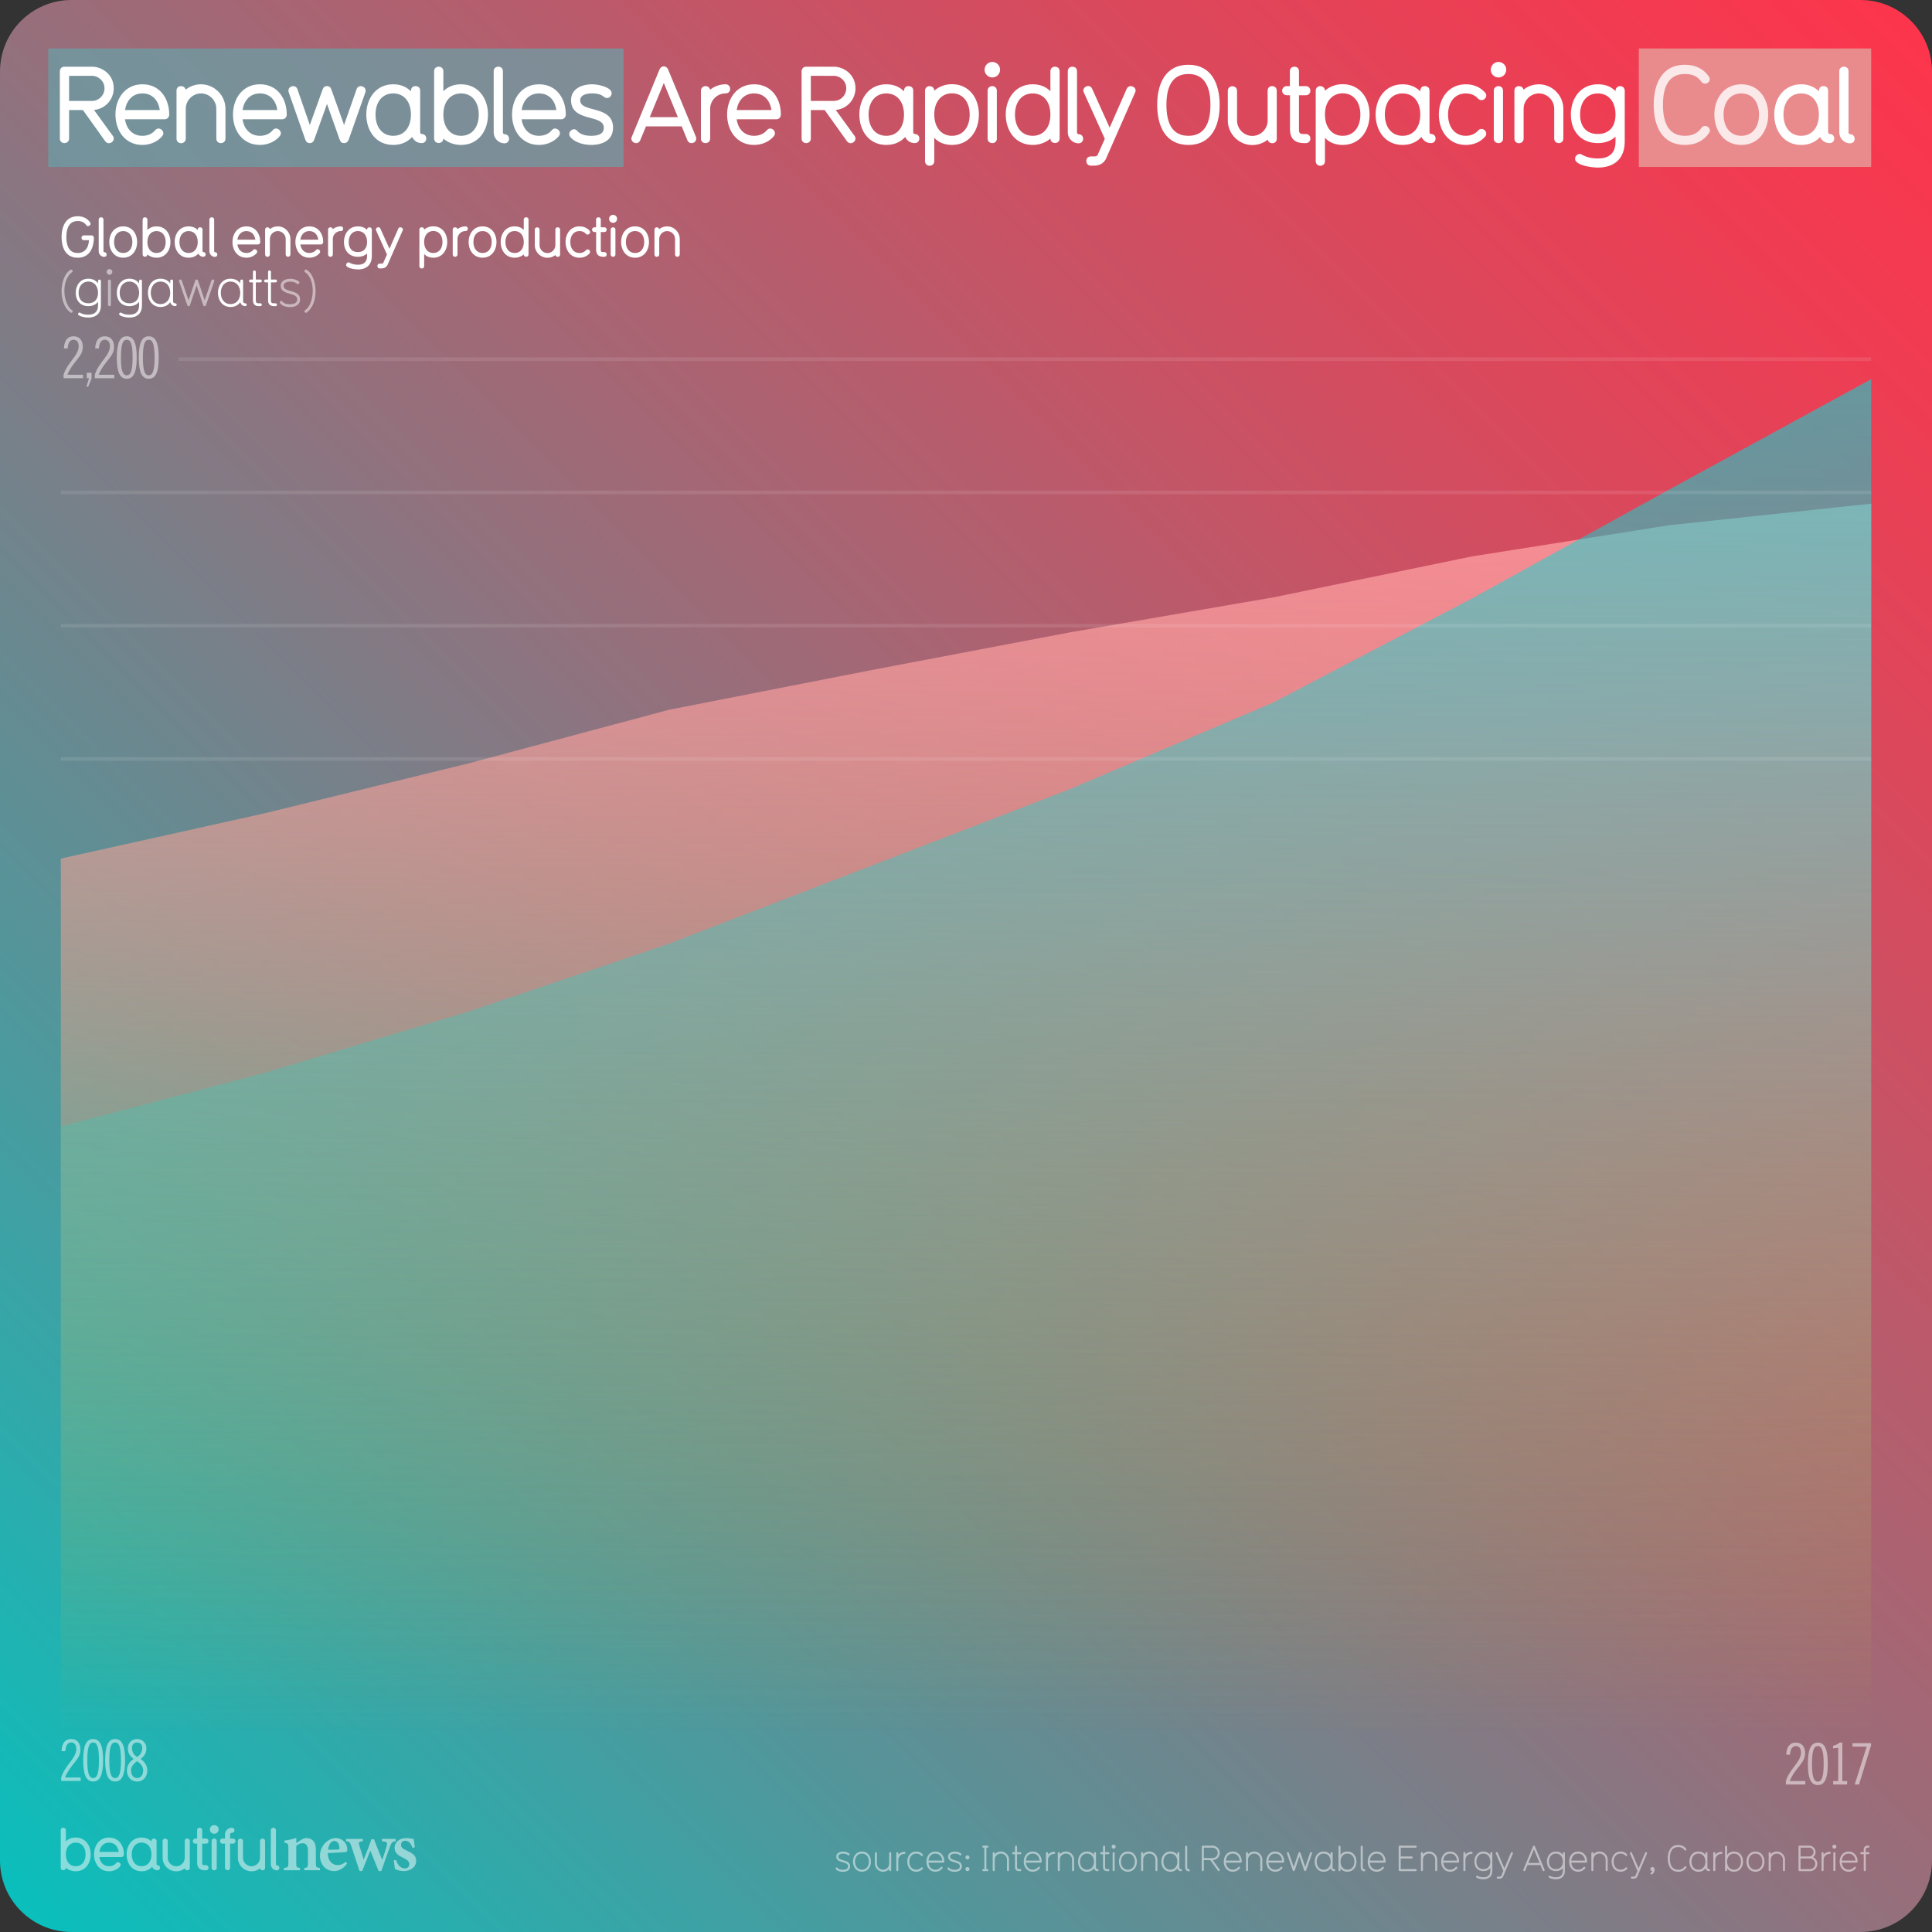 <svg xmlns="http://www.w3.org/2000/svg" xmlns:xlink="http://www.w3.org/1999/xlink" viewBox="0 0 1080 1080"><rect x="0" y="0" width="1080" height="1080" fill="#333333" stroke="none"/><style><![CDATA[.K{opacity:.5}.L{fill:#fff}.M{opacity:.8}]]></style><linearGradient id="A" gradientUnits="userSpaceOnUse" x1="1068.284" y1="11.716" x2="11.716" y2="1068.284"><stop offset="0" stop-color="#fc354c"/><stop offset=".092" stop-color="#f03c52"/><stop offset=".258" stop-color="#d04e61"/><stop offset=".48" stop-color="#9b6c79"/><stop offset=".747" stop-color="#54959a"/><stop offset="1" stop-color="#0abfbc"/></linearGradient><path d="M1040 1080H40c-22.09 0-40-17.91-40-40V40C0 17.91 17.91 0 40 0h1000c22.09 0 40 17.91 40 40v1000c0 22.09-17.91 40-40 40z" fill="url(#A)"/><linearGradient id="B" gradientUnits="userSpaceOnUse" x1="540" y1="968.388" x2="540" y2="281.563"><stop offset="0" stop-color="#b9b73a" stop-opacity="0"/><stop offset=".126" stop-color="#c7b24f" stop-opacity=".126"/><stop offset=".383" stop-color="#dfaa74" stop-opacity=".383"/><stop offset=".622" stop-color="#f1a48e" stop-opacity=".622"/><stop offset=".835" stop-color="#fba09e" stop-opacity=".835"/><stop offset="1" stop-color="#ff9fa4"/></linearGradient><path d="M34 479.953l113.8-25.29 114.236-27.953 111.994-29.95 111.994-21.963 111.994-21.298 113.83-19.575 111.076-22.9L933.09 293.6 1046 281.563v686.825H34z" fill="url(#B)" class="M"/><linearGradient id="C" gradientUnits="userSpaceOnUse" x1="540" y1="968.388" x2="540" y2="211.957"><stop offset="0" stop-color="#b9b73a" stop-opacity="0"/><stop offset=".081" stop-color="#8fc05e" stop-opacity=".08"/><stop offset=".169" stop-color="#69c77f" stop-opacity=".17"/><stop offset=".264" stop-color="#49ce9b" stop-opacity=".264"/><stop offset=".366" stop-color="#2ed4b1" stop-opacity=".366"/><stop offset=".478" stop-color="#1ad8c3" stop-opacity=".478"/><stop offset=".603" stop-color="#0bdbd0" stop-opacity=".603"/><stop offset=".754" stop-color="#03dcd7" stop-opacity=".754"/><stop offset="1" stop-color="#00ddd9"/></linearGradient><path d="M34 629.774l113.8-29.97 114.236-34.377 111.994-37.903 223.987-86.384 113.83-48.48L822.93 334.48l110.158-60.82L1046 211.957v756.43H34z" fill="url(#C)" fill-opacity=".7" class="M"/><path d="M34.212 995.546v-1.92c2.048-6.848 8.447-10.687 8.447-15.935 0-2.432-1.216-3.648-2.784-3.648-1.824 0-3.168 1.408-3.36 4.864h-2.112c.256-5.248 2.624-6.783 5.407-6.783 3.04 0 5.152 2.048 5.152 5.887 0 5.76-5.184 7.552-8.64 15.615h8.767v1.92H34.21zm17.855.32c-3.776 0-5.568-3.52-5.568-11.87s1.792-11.87 5.568-11.87 5.567 3.52 5.567 11.87-1.8 11.87-5.567 11.87zm0-21.823c-2.112 0-3.264 2.368-3.264 9.952s1.152 9.95 3.264 9.95 3.264-2.368 3.264-9.95-1.152-9.952-3.264-9.952zm12.288 21.823c-3.776 0-5.567-3.52-5.567-11.87s1.792-11.87 5.567-11.87 5.567 3.52 5.567 11.87-1.8 11.87-5.567 11.87zm0-21.823c-2.112 0-3.264 2.368-3.264 9.952s1.152 9.95 3.264 9.95 3.264-2.368 3.264-9.95-1.152-9.952-3.264-9.952zm12.288 21.823c-3.584 0-5.696-2.816-5.696-6.144 0-2.848 1.504-4.896 3.712-6.464-2.048-1.632-3.2-3.23-3.2-5.95 0-3.04 2.304-5.184 5.184-5.184s5.184 2.144 5.184 5.184c0 2.72-1.152 4.32-3.2 5.95 2.208 1.568 3.712 3.616 3.712 6.464 0 3.327-2.112 6.144-5.696 6.144zm0-11.392c-1.856 1.376-3.392 2.848-3.392 5.344 0 1.888 1.024 4.128 3.392 4.128s3.392-2.24 3.392-4.128c0-2.496-1.536-3.968-3.392-5.344zm0-10.432c-1.984 0-2.88 1.536-2.88 3.008 0 2.336 1.152 4.064 2.88 5.12 1.728-1.056 2.88-2.784 2.88-5.12 0-1.472-.896-3.008-2.88-3.008z" class="K L"/><path d="M998.32 997.546v-1.92c2.048-6.848 8.448-10.687 8.448-15.935 0-2.432-1.216-3.648-2.784-3.648-1.824 0-3.168 1.408-3.36 4.864h-2.112c.256-5.248 2.624-6.783 5.407-6.783 3.04 0 5.152 2.048 5.152 5.887 0 5.76-5.184 7.552-8.64 15.615h8.767v1.92h-10.88zm17.857.32c-3.776 0-5.567-3.52-5.567-11.87s1.8-11.87 5.567-11.87 5.567 3.52 5.567 11.87-1.792 11.87-5.567 11.87zm0-21.823c-2.112 0-3.264 2.368-3.264 9.952s1.152 9.95 3.264 9.95 3.264-2.368 3.264-9.95-1.152-9.952-3.264-9.952zm8.575 21.503v-1.92h2.816v-18.56l-2.88.256v-1.408c1.312-.32 2.592-.896 3.648-1.8h1.536v21.502h2.688v1.92h-7.808zm10.816-23.103h10.367v1.216l-6.72 21.887h-2.432l6.72-21.183h-7.936v-1.92z" class="K L"/><g class="K L"><path d="M35.537 211.413v-1.92c2.048-6.848 8.447-10.687 8.447-15.935 0-2.432-1.216-3.648-2.784-3.648-1.824 0-3.168 1.408-3.36 4.864h-2.112c.256-5.248 2.624-6.784 5.407-6.784 3.04 0 5.152 2.048 5.152 5.888 0 5.76-5.184 7.55-8.64 15.615h8.767v1.92h-10.88zm15.647-3.008v3.2l-1.92 4.608h-.96l1.472-4.8h-1.28v-3.008h2.688zm1.823 3.008v-1.92c2.048-6.848 8.448-10.687 8.448-15.935 0-2.432-1.216-3.648-2.784-3.648-1.824 0-3.168 1.408-3.36 4.864H53.2c.256-5.248 2.624-6.784 5.407-6.784 3.04 0 5.152 2.048 5.152 5.888 0 5.76-5.184 7.55-8.64 15.615h8.767v1.92h-10.88z"/><use xlink:href="#E"/><use xlink:href="#E" x="12.287"/></g><path d="M99.77 200.77H1046M34 275.267h1012M34 349.765h1012M34 424.262h1012" opacity=".1" fill="none" stroke="#fff" stroke-width="2" stroke-miterlimit="10"/><g class="L"><path d="M43.457 144.06c-6.82 0-9.023-5.736-9.023-11.565 0-5.984 2.357-11.597 9.023-11.597 2.82 0 5.178.992 6.883 3.38.187.248.28.527.28.775 0 .744-.775 1.333-1.488 1.333-.56 0-.62-.248-1.116-.806-.992-1.2-2.325-2.016-4.558-2.016-4.775 0-6.356 4.062-6.356 8.93 0 4.248 1.147 8.93 6.356 8.93 3.782 0 6.046-2.697 6.263-7.162h-2.8a1.29 1.29 0 0 1-1.364-1.333c0-.683.465-1.334 1.302-1.334h4.248c.807 0 1.364.56 1.364 1.364-.124 5.798-2.45 11.1-9.022 11.1z"/><use xlink:href="#F"/><use xlink:href="#G"/><path d="M87.506 144.06c-3.317 0-5.084-1.83-5.115-1.86 0 .868-.65 1.302-1.364 1.302-.65 0-1.303-.434-1.303-1.302v-19.4c0-.9.65-1.333 1.303-1.333.713 0 1.364.434 1.364 1.303v5.798c1.24-1.27 2.945-2.016 5.115-2.016 4.992 0 7.783 4.093 7.783 8.743 0 4.683-2.8 8.775-7.783 8.775zm0-14.883c-3.1 0-5.115 2.418-5.115 6.107 0 3.72 2.016 6.14 5.115 6.14s5.116-2.42 5.116-6.14c0-3.7-2.015-6.107-5.116-6.107zm26.134 14.357c-1.705 0-2.48-1.2-2.76-1.768-1.24 1.364-3.038 2.295-5.457 2.295-5.054 0-7.782-4.155-7.782-8.775s2.8-8.743 7.782-8.743c2.17 0 3.907.775 5.116 2.046v-.123c0-.342.124-1.396 1.302-1.396.65 0 1.365.34 1.365 1.302v11.97c0 .402.278.558.434.558.868 0 1.333.62 1.333 1.333 0 .65-.465 1.303-1.333 1.303zm-8.217-14.355c-3.1 0-5.115 2.418-5.115 6.107 0 3.72 2.015 6.14 5.115 6.14 3.132 0 5.116-2.42 5.116-6.14 0-3.7-1.984-6.107-5.116-6.107z"/><use xlink:href="#F" x="61.876"/><use xlink:href="#H"/><use xlink:href="#I"/><use xlink:href="#H" x="35.185"/><use xlink:href="#J"/><path d="M200.065 150.603c-1.9 0-6.573-.683-6.573-2.542 0-.714.65-1.396 1.333-1.396.714 0 .094.093 1.736.713.744.28 1.86.6 3.504.6 3.44 0 5.116-1.643 5.116-4.898v-1.396c-1.2 1.147-2.945 1.86-5.116 1.86-4.898 0-7.782-3.473-7.782-8.248 0-4.65 2.8-8.743 7.782-8.743 2.17 0 3.845.65 5.116 1.984v-.124c0-.868.713-1.333 1.333-1.333.65 0 1.334.465 1.334 1.333v14.666c0 4.93-2.946 7.534-7.783 7.534zm0-21.425c-3.1 0-5.115 2.418-5.115 6.107 0 3.535 1.86 5.612 5.115 5.612s5.116-2.077 5.116-5.612c0-3.7-1.984-6.107-5.116-6.107zm24.987-.248l-8.372 19.037c-.62 1.427-1.984 2.078-3.4 2.078h-.992c-.9 0-1.303-.65-1.303-1.365 0-.65.403-1.302 1.303-1.302h.96c.403 0 .838-.062 1.023-.496l2.047-4.6-6.047-13.363a1.12 1.12 0 0 1-.154-.59c0-.774.744-1.302 1.426-1.302.465 0 .868.248 1.116.806l5.054 11.225 4.93-11.225c.248-.558.714-.774 1.147-.774.714 0 1.427.526 1.427 1.27a1.05 1.05 0 0 1-.155.59zm17.173 15.13c-2.17 0-3.875-.744-5.115-2.047v6.73c0 .868-.65 1.333-1.364 1.333-.65 0-1.303-.465-1.303-1.333v-20.34c0-.868.65-1.333 1.303-1.333.713 0 1.364.465 1.364 1.333 0 0 1.83-1.892 5.115-1.892 4.992 0 7.783 4.093 7.783 8.744 0 4.713-2.8 8.806-7.783 8.806zm0-14.914c-3.07 0-5.115 2.45-5.115 6.108 0 3.72 2.016 6.17 5.115 6.17s5.116-2.42 5.116-6.14c0-3.7-2.015-6.14-5.116-6.14z"/><use xlink:href="#J" x="69.687"/><use xlink:href="#G" x="200.877"/><path d="M294.12 143.502c-.682 0-1.333-.434-1.333-1.302 0 0-1.83 1.86-5.116 1.86-4.992 0-7.782-4.093-7.782-8.775 0-4.65 2.8-8.743 7.782-8.743 2.17 0 3.907.744 5.116 2.016V122.8c0-.9.65-1.333 1.333-1.333s1.334.434 1.334 1.303v19.44c0 .868-.65 1.302-1.334 1.302zm-6.45-14.324c-3.1 0-5.115 2.418-5.115 6.107 0 3.72 2.015 6.14 5.115 6.14 3.132 0 5.116-2.42 5.116-6.14 0-3.7-1.984-6.107-5.116-6.107zm24.12 14.387c-.6 0-1.178-.342-1.303-1.023-1.24.96-2.76 1.55-4.465 1.55-3.844 0-7.068-3.194-7.068-7.07v-8.588c0-.868.65-1.334 1.302-1.334.713 0 1.364.466 1.364 1.303v8.62c0 2.42 2.016 4.435 4.402 4.435 2.42 0 4.435-2.016 4.435-4.435v-8.588c0-.96.62-1.364 1.302-1.364.713 0 1.334.465 1.334 1.333v13.86c0 .868-.62 1.303-1.303 1.303zm17.7-1.86c-1.363 1.52-3.255 2.356-5.55 2.356-5 0-7.782-4.093-7.782-8.775 0-4.65 2.8-8.743 7.782-8.743 2.295 0 4.187.837 5.55 2.356.248.28.373.6.373.9 0 .682-.683 1.333-1.396 1.333-.28 0-.62-.124-.962-.434-.867-.962-2.015-1.52-3.565-1.52-3.1 0-5.116 2.418-5.116 6.107 0 3.72 2.016 6.14 5.116 6.14 1.55 0 2.73-.6 3.565-1.52a1.24 1.24 0 0 1 .962-.465c.713 0 1.396.62 1.396 1.364 0 .28-.125.62-.373.9zm8.338 1.83h-.527c-2.945 0-4.062-1.55-4.062-4.093v-9.735h-.93c-.744 0-1.334-.6-1.334-1.303 0-.744.6-1.333 1.303-1.333h.93v-4.3c0-.87.65-1.303 1.334-1.303s1.302.434 1.302 1.303v4.3h1.984c.868 0 1.302.713 1.302 1.302 0 .744-.496 1.334-1.302 1.334h-1.984v10.015c0 .868.3 1.178 1.18 1.178h.774c.807 0 1.333.6 1.333 1.303 0 .744-.496 1.333-1.302 1.333zm4.897-18.976c-1.24 0-2.232-.992-2.232-2.232s.992-2.232 2.232-2.232 2.232.992 2.232 2.232-.992 2.232-2.232 2.232zm0 18.976c-.683 0-1.364-.465-1.364-1.303v-13.828c0-.868.682-1.333 1.364-1.333.65 0 1.302.465 1.302 1.333v13.828c0 .87-.65 1.303-1.302 1.303zm12.275.526c-4.992 0-7.782-4.093-7.782-8.775 0-4.65 2.8-8.743 7.782-8.743s7.783 4.093 7.783 8.743c0 4.683-2.8 8.775-7.783 8.775zm0-14.883c-3.1 0-5.115 2.418-5.115 6.107 0 3.72 2.015 6.14 5.115 6.14 3.132 0 5.116-2.42 5.116-6.14 0-3.7-1.984-6.107-5.116-6.107z"/><use xlink:href="#I" x="217.647"/><path d="M39.853 174.857c-.14 0-.28-.056-.448-.14-3.696-2.716-5.012-7.7-5.012-12.068 0-3.64 1.344-9.716 5.04-11.815.14-.056.28-.14.42-.14.447 0 .756.447.756.867 0 .616-.112.336-.98 1.12-2.716 2.437-3.64 6.44-3.64 9.968 0 3.248 1.12 8.708 4.256 10.725.28.195.42.42.42.672 0 .42-.364.812-.812.812z" class="K"/><use xlink:href="#K" class="K"/><path d="M61.188 153.578c-.896 0-1.597-.7-1.597-1.597s.7-1.596 1.597-1.596 1.596.7 1.596 1.596-.7 1.597-1.596 1.597zm0 17.556c-.393 0-.812-.252-.812-.784v-13.3c0-.504.393-.784.813-.784.363 0 .783.252.783.784v13.3c0 .504-.363.784-.783.784z" class="K"/><use xlink:href="#K" x="22.958" class="K"/><use xlink:href="#L" class="K"/><path d="M119.736 157.3l-4.563 13.16c-.196.532-.448.672-.812.672-.476 0-.616-.168-.784-.672l-3.668-10.92-3.668 10.92c-.195.532-.447.672-.812.672s-.645-.224-.784-.672l-4.536-13.16c-.027-.084-.056-.224-.056-.308 0-.448.448-.73.812-.73.28 0 .616.14.73.532l3.836 11.088 3.668-10.948c.168-.53.336-.672.812-.672.336 0 .616.112.784.672l3.725 10.948 3.78-11.088c.14-.392.42-.532.73-.532.42 0 .868.28.868.756a.82.82 0 0 1-.057.28z" class="K"/><use xlink:href="#L" x="39.143" class="K"/><use xlink:href="#M" class="K"/><use xlink:href="#M" x="8.456" class="K"/><path d="M162.043 171.666c-1.68 0-4.508-.588-5.487-2.212-.112-.168-.112-.3-.112-.42 0-.448.392-.84.812-.84.168 0 .448.14.616.393 1.008 1.23 2.8 1.483 4.172 1.483 2.717 0 4.088-.896 4.088-2.716 0-4.228-9.184-1.987-9.184-7.588 0-2.828 2.828-3.92 5.376-3.92 1.456 0 3.696.504 4.816 1.624.168.168.252.364.252.532 0 .42-.42.84-.868.84a.74.74 0 0 1-.532-.224c-.868-.84-2.436-1.177-3.668-1.177-2.464 0-3.78.952-3.78 2.324 0 3.92 9.185 1.85 9.185 7.588 0 3.192-2.8 4.312-5.685 4.312zm9.41 3.05a.93.93 0 0 1-.448.14c-.42 0-.784-.392-.784-.812 0-.252.112-.532.364-.672 3.164-2.072 4.23-7.448 4.23-10.725 0-3.695-.98-8.203-4.2-10.416-.252-.195-.42-.42-.42-.672 0-.42.363-.867.812-.867.112 0 .28.084.393.14 3.695 2.072 5.012 8.176 5.012 11.815 0 4.368-1.288 9.324-4.956 12.068z" class="K"/><g class="K"><use xlink:href="#N"/><use xlink:href="#O"/><path d="M497.627 1045.98c-.28 0-.58-.2-.58-.56v-.64c-.84.98-2.06 1.54-3.42 1.54-2.48 0-4.56-2.08-4.56-4.56v-5.842c0-.36.3-.56.58-.56.26 0 .56.2.56.56v5.842c0 1.9 1.52 3.42 3.42 3.42s3.42-1.52 3.42-3.42v-5.842c0-.36.3-.56.58-.56.26 0 .56.2.56.56v9.502c0 .36-.3.56-.56.56z"/><use xlink:href="#P"/><use xlink:href="#Q"/><use xlink:href="#R"/><use xlink:href="#N" x="62.5"/><path d="M540.826 1039.416c-.64 0-1.16-.5-1.16-1.14s.52-1.14 1.16-1.14c.62 0 1.12.5 1.12 1.14s-.5 1.14-1.12 1.14zm0 6.563c-.64 0-1.16-.5-1.16-1.14s.52-1.14 1.16-1.14c.62 0 1.12.5 1.12 1.14s-.5 1.14-1.12 1.14zm11.14.001h-2.28c-.36 0-.58-.3-.58-.56a.58.58 0 0 1 .58-.58h.56v-11.982h-.56c-.36 0-.58-.28-.58-.56s.22-.56.58-.56h2.28c.36 0 .56.28.56.56s-.2.56-.56.56h-.58v11.982h.58c.36 0 .56.3.56.58 0 .26-.2.56-.56.56z"/><use xlink:href="#S"/><use xlink:href="#T"/><use xlink:href="#R" x="54.42"/><use xlink:href="#P" x="83.68"/><use xlink:href="#S" x="36.38"/><use xlink:href="#U"/><use xlink:href="#T" x="49.219"/><use xlink:href="#V"/><use xlink:href="#O" x="148.659"/><use xlink:href="#S" x="82.979"/><use xlink:href="#U" x="46.599"/><use xlink:href="#W"/><path d="M681.247 1045.998c-.16 0-.32-.08-.42-.24l-4.302-5.94h-3.58v5.602c0 .36-.3.56-.56.56-.28 0-.58-.2-.58-.56v-13.123c0-.3.28-.56.58-.56h5.4c2.26 0 4.06 1.8 4.06 4.02 0 2.2-1.72 3.94-3.9 4.06l3.78 5.242c.1.12.14.24.14.36 0 .3-.3.58-.62.58zm-3.44-13.143h-4.86v5.82h4.84a2.91 2.91 0 0 0 2.921-2.92c0-1.82-1.54-2.9-2.9-2.9z"/><use xlink:href="#R" x="166.238"/><use xlink:href="#S" x="141.598"/><use xlink:href="#R" x="189.979"/><path d="M733.427 1036.096l-3.26 9.402c-.14.38-.32.48-.58.48-.34 0-.44-.12-.56-.48l-2.62-7.803-2.62 7.803c-.14.38-.32.48-.58.48s-.46-.16-.56-.48l-3.24-9.402c-.02-.06-.04-.16-.04-.22 0-.318.32-.52.58-.52.2 0 .44.1.52.38l2.74 7.922 2.62-7.822c.12-.38.24-.48.58-.48.24 0 .44.08.56.48l2.66 7.822 2.7-7.922c.1-.28.3-.38.52-.38.3 0 .62.2.62.54 0 .08-.02.14-.04.2z"/><use xlink:href="#U" x="132.298"/><use xlink:href="#X"/><use xlink:href="#W" x="98.118"/><use xlink:href="#R" x="246.697"/><path d="M791.344 1045.98h-8.882a.61.61 0 0 1-.58-.561v-13.123c0-.3.28-.56.58-.56h8.882a.55.55 0 0 1 .58.561.55.55 0 0 1-.58.561h-8.32v4.92h6.1a.55.55 0 0 1 .58.561c0 .28-.2.58-.56.58h-6.12v5.922h8.32c.38 0 .58.3.58.58a.55.55 0 0 1-.58.561z"/><use xlink:href="#S" x="239.377"/><use xlink:href="#R" x="287.757"/><use xlink:href="#P" x="317.018"/><use xlink:href="#Y"/><use xlink:href="#Z"/><path d="M862.884 1045.98c-.2 0-.42-.12-.52-.34l-1.28-3.082h-7.2l-1.28 3.082a.56.56 0 0 1-.501.34c-.3 0-.58-.22-.58-.54 0-.1 0-.16.04-.26l5.4-13.104c.1-.238.34-.38.58-.38.2 0 .38.12.48.38l5.4 13.104a.59.59 0 0 1 .04.26c0 .32-.28.54-.58.54zm-5.4-12.184l-3.14 7.623h6.3l-3.16-7.623z"/><use xlink:href="#Y" x="40.559"/><use xlink:href="#R" x="359.296"/><use xlink:href="#S" x="334.655"/><use xlink:href="#Q" x="393.735"/><use xlink:href="#Z" x="75"/><path d="M923.48 1047.758c-.08.06-.2.08-.3.08-.32 0-.54-.28-.54-.58 0-.56.86-.64 1-1.28-.6-.04-1.08-.54-1.08-1.14a1.16 1.16 0 0 1 1.16-1.16c.98 0 1.2 1 1.2 1.62 0 .98-.52 1.92-1.44 2.46zm19.123-3.62c-.98 1.36-2.38 2.182-4.46 2.182-4.3 0-5.82-3.56-5.82-7.46 0-3.922 1.52-7.482 5.82-7.482 2.02 0 3.5.8 4.44 2.18.1.102.12.2.12.32 0 .32-.3.56-.62.56a.53.53 0 0 1-.44-.22c-.72-1.04-1.8-1.7-3.5-1.7-3.32 0-4.682 2.6-4.682 6.342 0 3.72 1.36 6.32 4.682 6.32 1.7 0 2.8-.64 3.54-1.7.1-.2.28-.26.44-.26.3 0 .6.26.6.58a.63.63 0 0 1-.12.34z"/><use xlink:href="#U" x="341.795"/><use xlink:href="#P" x="456.696"/><use xlink:href="#X" x="216.097"/><use xlink:href="#O" x="499.455"/><use xlink:href="#S" x="433.773"/><path d="M1011.762 1045.98h-5.802a.61.61 0 0 1-.58-.561v-13.123c0-.34.18-.56.52-.56h5.42c1.98 0 3.6 1.64 3.6 3.56 0 1.182-.52 2.2-1.42 2.86a4.06 4.06 0 0 1 2.38 3.721c0 2.28-1.84 4.102-4.12 4.102zm-.44-13.123h-4.8v4.92h4.8c1.62 0 2.46-1.44 2.46-2.44 0-1.38-1.12-2.48-2.46-2.48zm.44 6.06h-5.24v5.922h5.24c1.64 0 2.98-1.32 2.98-2.96s-1.34-2.96-2.98-2.96z"/><use xlink:href="#P" x="517.236"/><use xlink:href="#V" x="402.895"/><use xlink:href="#R" x="510.515"/><path d="M1044.46 1032.855h-.62c-.48 0-.88.4-.88.86v1.64h1.5c.38 0 .56.3.56.56 0 .28-.2.58-.56.58h-1.5v8.922c0 .36-.28.56-.56.56s-.56-.18-.56-.56v-8.922h-1.38c-.36 0-.56-.3-.56-.58 0-.26.2-.56.56-.56h1.38v-1.64c0-1.1.9-1.98 1.98-1.98h.64c.36 0 .58.28.58.58 0 .28-.2.54-.58.54z"/><path d="M42.328 1046.045c-3.568 0-5.47-1.97-5.503-2.002 0 .935-.7 1.4-1.468 1.4-.7 0-1.4-.467-1.4-1.4v-20.88a1.35 1.35 0 0 1 1.401-1.434c.767 0 1.468.467 1.468 1.4v6.238c1.334-1.368 3.168-2.17 5.503-2.17 5.37 0 8.373 4.403 8.373 9.406 0 5.037-3.002 9.44-8.373 9.44zm0-16c-3.335 0-5.503 2.602-5.503 6.57 0 4.003 2.168 6.604 5.503 6.604s5.504-2.602 5.504-6.604c0-3.97-2.168-6.57-5.504-6.57zm25.555 8.037h-12.34c.467 3.136 2.468 5.137 5.403 5.137 1.5 0 3.002-.533 3.97-1.734.3-.333.634-.533 1.034-.533.734 0 1.5.667 1.5 1.468 0 .4-.1.7-.8 1.4-1.5 1.468-3.57 2.235-5.704 2.235-5.37 0-8.372-4.437-8.372-9.44 0-4.97 3.002-9.406 8.372-9.406 5.437 0 8.34 4.437 8.34 9.406 0 .734-.534 1.468-1.4 1.468zm-6.937-8.038c-3.136 0-4.97 2.3-5.403 5.17H66.35c-.467-3.202-2.468-5.17-5.403-5.17zM88 1045.478c-1.834 0-2.668-1.3-2.97-1.9-1.334 1.468-3.27 2.47-5.87 2.47-5.437 0-8.372-4.47-8.372-9.44s3.002-9.406 8.372-9.406c2.335 0 4.203.834 5.504 2.202v-.134c0-.367.133-1.5 1.4-1.5.7 0 1.468.367 1.468 1.4v12.875c0 .434.3.6.467.6.935 0 1.435.667 1.435 1.434a1.37 1.37 0 0 1-1.435 1.401zm-8.84-15.443c-3.336 0-5.504 2.602-5.504 6.57 0 4.003 2.168 6.604 5.504 6.604 3.37 0 5.504-2.602 5.504-6.604 0-3.97-2.135-6.57-5.504-6.57z"/><use xlink:href="#a"/><path d="M115.158 1045.478h-.567c-3.17 0-4.37-1.668-4.37-4.403V1030.6h-1c-.8 0-1.435-.634-1.435-1.4 0-.8.634-1.435 1.4-1.435h1v-4.637c0-.934.7-1.4 1.435-1.4s1.4.467 1.4 1.4v4.637h2.135c.934 0 1.4.768 1.4 1.4 0 .8-.533 1.434-1.4 1.434h-2.135v10.774c0 .934.333 1.268 1.268 1.268h.833c.868 0 1.435.634 1.435 1.4 0 .8-.533 1.435-1.4 1.435zm4.604-20.415a2.402 2.402 0 1 1 0-4.803 2.402 2.402 0 1 1 0 4.803zm0 20.414c-.733 0-1.467-.5-1.467-1.4V1029.2c0-.935.733-1.435 1.467-1.435a1.37 1.37 0 0 1 1.401 1.435v14.876c0 .935-.7 1.4-1.4 1.4zm10.376-14.877h-1.5v13.442c0 .935-.7 1.4-1.468 1.4-.7 0-1.4-.467-1.4-1.4V1030.6h-1.37c-.9 0-1.4-.667-1.4-1.4 0-.768.5-1.435 1.4-1.435h1.367v-2.27c0-2.135 1.77-3.77 3.836-3.77.968 0 1.468.667 1.468 1.434 0 .7-.5 1.4-1.468 1.4-.566 0-.967.434-.967.9v2.302h1.5c.967 0 1.468.667 1.468 1.435 0 .733-.5 1.4-1.468 1.4z"/><use xlink:href="#a" x="42.068"/><path d="M154.725 1045.544c-1.802 0-3.336-1.534-3.336-3.402v-18.98c0-.967.7-1.434 1.435-1.434s1.435.467 1.435 1.4v19.013c0 .4.3.567.467.567.934 0 1.435.667 1.435 1.435 0 .733-.5 1.4-1.435 1.4zm15.37-.066v-1.264c1.886-.237 2.046-.437 2.046-3.157v-6.7c0-2.8-1.248-4.017-3.064-4.017-1.237 0-2.345.6-3.47 1.493v9.476c0 2.527.187 2.658 2.06 2.896v1.264h-8.968v-1.264c2.254-.33 2.5-.4 2.5-3v-8.2c0-2.446-.303-2.565-2.185-2.922v-1.184c2.173-.292 4.63-.807 6.653-1.533l-.052 2.95 2.6-1.745c1.16-.713 2-1.086 3.16-1.086 3.194 0 5.2 2.338 5.2 6.3v7.5c0 2.54.237 2.657 2.277 2.92v1.264h-8.74zm23.9-3.703c-2.458 3.427-5.488 4.178-7.014 4.178-5.142 0-8.124-3.936-8.124-8.594 0-2.745 1.183-5.396 2.832-7.062 1.74-1.8 3.945-2.814 6.082-2.814 3.73 0 6.396 3.126 6.37 6.347-.014.715-.08 1.277-.612 1.4-.767.184-6.17.5-10.318.647.062 4.587 2.717 6.74 5.556 6.74 1.572 0 3.104-.597 4.543-1.866l.686 1.014zm-7.07-12.7c-1.667 0-3.167 1.807-3.516 4.963l5.486-.118c.6-.026.848-.146.848-.792.04-2.022-1.037-4.053-2.818-4.053zm34.284.145c-1.943.343-2.248.624-3.105 2.765-1.33 3.462-3.102 8.53-4.934 13.94h-1.512l-4.65-11.46-4.55 11.46h-1.472l-4.685-14.192c-.687-1.985-.94-2.274-2.855-2.512v-1.25h9.397v1.25c-2.325.345-2.535.672-2.058 2.133l2.52 8.214c1.507-3.68 2.988-7.62 4.327-11.424h1.456c1.4 3.76 2.986 7.702 4.573 11.568.742-2.107 2.062-5.964 2.557-8.108.412-1.674-.008-2.078-2.753-2.383v-1.25h7.742v1.25zm9.4 3.746c-.92-2.606-2.155-3.984-4.2-3.984-1.206 0-2.225.86-2.225 2.266 0 1.497 1.046 2.264 3.16 3.216 3.278 1.496 5.3 2.787 5.3 5.736 0 3.85-3.6 5.764-6.945 5.764-2.06 0-4.088-.737-4.92-1.16l-.662-4.892 1.252-.224c.8 2.5 2.33 4.75 4.976 4.75 1.505 0 2.438-.952 2.438-2.28 0-1.423-.76-2.333-3.092-3.467-2.67-1.295-5.107-2.64-5.107-5.775 0-3.046 2.533-5.42 6.565-5.42 1.818 0 3.242.396 4.112.567l.62 4.577-1.25.328z"/></g></g><path d="M916.102 27.1H1046v66.233H916.102z" fill="#e98b8d"/><path d="M26.956 27.1h321.612v66.233H26.956z" fill="#68a2a8" fill-opacity=".7"/><g class="L"><path d="M60.82 80.06c-.66 0-1.44-.36-1.98-1.08L46.36 61.52h-7.74v15.9c0 1.68-1.26 2.58-2.64 2.58-1.26 0-2.52-.9-2.52-2.52V39.862c0-1.08.72-2.58 2.52-2.58h15.54c5.28 0 12.06 4.14 12.06 12.06 0 6.3-4.74 11.58-11.04 12.12l10.5 14.46c.42.54.54 1.02.54 1.56 0 1.44-1.38 2.58-2.76 2.58zm-9.36-37.68H38.62v14.04H51.4c3.9 0 7.02-3.18 7.02-7.08 0-4.08-3.48-6.96-6.96-6.96zm40.618 24.3h-22.2c.84 5.64 4.44 9.24 9.72 9.24 2.7 0 5.4-.96 7.14-3.12.54-.6 1.14-.96 1.86-.96 1.32 0 2.7 1.2 2.7 2.64 0 .72-.18 1.26-1.44 2.52-2.7 2.64-6.42 4.02-10.26 4.02-9.66 0-15.06-7.98-15.06-16.98 0-8.94 5.4-16.92 15.06-16.92 9.78 0 15 7.98 15 16.92 0 1.32-.96 2.64-2.52 2.64zM79.6 52.222c-5.64 0-8.94 4.14-9.72 9.3h19.44c-.84-5.76-4.44-9.3-9.72-9.3z"/><use xlink:href="#b"/><use xlink:href="#c"/><path d="M204.276 51.562l-9.3 26.34c-.48 1.32-1.32 2.1-2.64 2.1-1.26 0-1.98-.54-2.52-2.1l-7.02-19.8-7.08 19.8c-.48 1.44-1.32 2.1-2.58 2.1-1.2 0-2.04-.66-2.52-2.1l-9.24-26.34c-.12-.36-.12-.6-.12-.96 0-1.5 1.38-2.46 2.64-2.46.96 0 1.92.48 2.34 1.68l6.96 20.04 7.08-19.62c.48-1.38 1.08-2.1 2.52-2.1 1.32 0 2.04.66 2.52 2.1l7.02 19.62 7.02-20.04c.42-1.2 1.38-1.68 2.28-1.68 1.38 0 2.76 1.02 2.76 2.52 0 .3 0 .54-.12.9z"/><use xlink:href="#d"/><path d="M257.736 81.02c-6.42 0-9.84-3.54-9.9-3.6 0 1.68-1.26 2.52-2.64 2.52-1.26 0-2.52-.84-2.52-2.52V39.862c0-1.74 1.26-2.58 2.52-2.58 1.38 0 2.64.84 2.64 2.52v11.22c2.4-2.46 5.7-3.9 9.9-3.9 9.66 0 15.06 7.92 15.06 16.92 0 9.06-5.4 16.98-15.06 16.98zm0-28.8c-6 0-9.9 4.68-9.9 11.82 0 7.2 3.9 11.88 9.9 11.88s9.9-4.68 9.9-11.88c0-7.14-3.9-11.82-9.9-11.82z"/><use xlink:href="#e"/><use xlink:href="#c" x="155.997"/><path d="M330.396 81.02c-3.3 0-8.82-1.02-11.64-4.5-.36-.54-.54-1.08-.54-1.56 0-1.5 1.44-2.7 2.7-2.7.72 0 1.26.36 1.86 1.02 1.86 2.04 4.92 2.64 7.62 2.64 5.4 0 7.14-1.86 7.14-4.56 0-7.68-18.3-2.94-18.3-15.3 0-6.54 6.12-8.94 11.82-8.94 3.24 0 10.86 1.62 10.86 4.98 0 1.32-1.08 2.7-2.52 2.7-.54 0-1.38-.3-1.98-.78-1.62-1.38-3.96-1.8-6.36-1.8-4.98 0-6.72 1.86-6.72 3.84 0 7.14 18.36 2.52 18.36 15.3 0 7.08-5.94 9.66-12.3 9.66zM386.554 80c-.9 0-1.8-.48-2.28-1.56l-3.18-7.8h-19.98l-3.24 7.8c-.48 1.08-1.38 1.56-2.22 1.56-1.32 0-2.7-1.02-2.7-2.52 0-.36.06-.72.24-1.02l15.42-37.498c.72-1.56 1.68-1.86 2.46-1.86.54 0 1.86.3 2.46 1.86l15.48 37.498c.12.3.18.66.18 1.02 0 1.5-1.26 2.52-2.64 2.52zm-15.48-33.6l-7.86 19.08h15.72l-7.86-19.08zm34.44 5.822c-4.62 0-8.52 3.9-8.52 8.58v16.62c0 1.68-1.26 2.58-2.64 2.58-1.26 0-2.52-.9-2.52-2.52v-26.76c0-1.68 1.38-2.58 2.52-2.58 1.2 0 2.34.66 2.58 2.04a13.88 13.88 0 0 1 8.58-3.06c1.74 0 2.64 1.2 2.64 2.58 0 1.32-.9 2.52-2.64 2.52z"/><use xlink:href="#c" x="276.222"/><path d="M475.46 80.06c-.66 0-1.44-.36-1.98-1.08L461 61.52h-7.74v15.9c0 1.68-1.26 2.58-2.64 2.58-1.26 0-2.52-.9-2.52-2.52V39.862c0-1.08.72-2.58 2.52-2.58h15.54c5.28 0 12.06 4.14 12.06 12.06 0 6.3-4.74 11.58-11.04 12.12l10.5 14.46c.42.54.54 1.02.54 1.56 0 1.44-1.38 2.58-2.76 2.58zm-9.36-37.68h-12.84v14.04h12.78c3.9 0 7.02-3.18 7.02-7.08 0-4.08-3.48-6.96-6.96-6.96z"/><use xlink:href="#d" x="275.624"/><use xlink:href="#f"/><use xlink:href="#g"/><path d="M589.76 79.94c-1.32 0-2.58-.84-2.58-2.52 0 0-3.54 3.6-9.9 3.6-9.66 0-15.06-7.92-15.06-16.98 0-9 5.4-16.92 15.06-16.92 4.2 0 7.56 1.44 9.9 3.9v-11.16c0-1.74 1.26-2.58 2.58-2.58s2.58.84 2.58 2.52V77.42c0 1.68-1.26 2.52-2.58 2.52zm-12.48-27.72c-6 0-9.9 4.68-9.9 11.82 0 7.2 3.9 11.88 9.9 11.88 6.06 0 9.9-4.68 9.9-11.88 0-7.14-3.84-11.82-9.9-11.82z"/><use xlink:href="#e" x="320.923"/><path d="M634.518 51.742l-16.2 36.838c-1.2 2.76-3.84 4.02-6.6 4.02h-1.92c-1.74 0-2.52-1.26-2.52-2.64 0-1.26.78-2.52 2.52-2.52h1.86c.78 0 1.62-.12 1.98-.96l3.96-8.88-11.7-25.86c-.24-.42-.3-.78-.3-1.14 0-1.5 1.44-2.52 2.76-2.52.9 0 1.68.48 2.16 1.56l9.78 21.72 9.54-21.72c.48-1.08 1.38-1.5 2.22-1.5 1.38 0 2.76 1.02 2.76 2.46 0 .42-.06.72-.3 1.14zM664.34 81.02c-12.9 0-17.46-10.68-17.46-22.38 0-11.76 4.56-22.44 17.46-22.44 12.84 0 17.46 10.68 17.46 22.44 0 11.7-4.62 22.38-17.46 22.38zm0-39.66c-8.52 0-12.3 6.3-12.3 17.28s3.78 17.28 12.3 17.28c8.46 0 12.3-6.3 12.3-17.28s-3.84-17.28-12.3-17.28zm46.858 38.7c-1.14 0-2.28-.66-2.52-1.98-2.4 1.86-5.34 3-8.64 3-7.44 0-13.68-6.18-13.68-13.68V50.78c0-1.68 1.26-2.58 2.52-2.58 1.38 0 2.64.9 2.64 2.52V67.4c0 4.68 3.9 8.58 8.52 8.58 4.68 0 8.58-3.9 8.58-8.58V50.78c0-1.86 1.2-2.64 2.52-2.64 1.38 0 2.58.9 2.58 2.58v26.82c0 1.68-1.2 2.52-2.52 2.52zM729.98 80h-1.02c-5.7 0-7.86-3-7.86-7.92V53.24h-1.8c-1.44 0-2.58-1.14-2.58-2.52 0-1.44 1.14-2.58 2.52-2.58h1.8V39.8c0-1.68 1.26-2.52 2.58-2.52s2.52.84 2.52 2.52v8.34h3.84c1.68 0 2.52 1.38 2.52 2.52 0 1.44-.96 2.58-2.52 2.58h-3.84v19.38c0 1.68.6 2.28 2.28 2.28h1.5c1.56 0 2.58 1.14 2.58 2.52 0 1.44-.96 2.58-2.52 2.58z"/><use xlink:href="#f" x="218.398"/><use xlink:href="#d" x="564.221"/><path d="M830.117 76.46c-2.64 2.94-6.3 4.56-10.74 4.56-9.66 0-15.06-7.92-15.06-16.98 0-9 5.4-16.92 15.06-16.92 4.44 0 8.1 1.62 10.74 4.56.48.54.72 1.14.72 1.74 0 1.32-1.32 2.58-2.7 2.58-.54 0-1.2-.24-1.86-.84-1.68-1.86-3.9-2.94-6.9-2.94-6 0-9.9 4.68-9.9 11.82 0 7.2 3.9 11.88 9.9 11.88 3 0 5.28-1.14 6.9-2.94.54-.66 1.26-.9 1.86-.9 1.38 0 2.7 1.2 2.7 2.64 0 .54-.24 1.2-.72 1.74z"/><use xlink:href="#g" x="282.958"/><use xlink:href="#b" x="747.878"/><path d="M893.177 93.68c-3.66 0-12.72-1.32-12.72-4.92 0-1.38 1.26-2.7 2.58-2.7 1.38 0 .18.18 3.36 1.38 1.44.54 3.6 1.14 6.78 1.14 6.66 0 9.9-3.18 9.9-9.48v-2.7c-2.34 2.22-5.7 3.6-9.9 3.6-9.48 0-15.06-6.72-15.06-15.96 0-9 5.4-16.92 15.06-16.92 4.2 0 7.44 1.26 9.9 3.84v-.24c0-1.68 1.38-2.58 2.58-2.58 1.26 0 2.58.9 2.58 2.58V79.1c0 9.54-5.7 14.58-15.06 14.58zm0-41.458c-6 0-9.9 4.68-9.9 11.82 0 6.84 3.6 10.86 9.9 10.86s9.9-4.02 9.9-10.86c0-7.14-3.84-11.82-9.9-11.82z"/><path d="M955.275 74.48c-2.94 4.08-7.14 6.54-13.38 6.54-12.9 0-17.46-10.68-17.46-22.38 0-11.76 4.56-22.44 17.46-22.44 6.06 0 10.5 2.4 13.32 6.54.42.54.54 1.02.54 1.5 0 1.44-1.26 2.52-2.64 2.52-.78 0-1.5-.36-2.04-1.08-1.86-2.7-4.62-4.32-9.18-4.32-8.52 0-12.3 6.3-12.3 17.28s3.78 17.28 12.3 17.28c4.56 0 7.32-1.74 9.18-4.38.54-.78 1.26-1.14 2.04-1.14 1.38 0 2.7 1.14 2.7 2.58 0 .48-.18.96-.54 1.5zm18.12 6.54c-9.66 0-15.06-7.92-15.06-16.98 0-9 5.4-16.92 15.06-16.92s15.06 7.92 15.06 16.92c0 9.06-5.4 16.98-15.06 16.98zm0-28.8c-6 0-9.9 4.68-9.9 11.82 0 7.2 3.9 11.88 9.9 11.88 6.06 0 9.9-4.68 9.9-11.88 0-7.14-3.84-11.82-9.9-11.82z" class="M"/><use xlink:href="#d" x="787.059" class="M"/><use xlink:href="#e" x="752.199" class="M"/></g><defs ><path id="E" d="M70.863 211.733c-3.776 0-5.567-3.52-5.567-11.87s1.79-11.87 5.567-11.87 5.567 3.52 5.567 11.87-1.79 11.87-5.567 11.87zm0-21.822c-2.112 0-3.264 2.368-3.264 9.95s1.152 9.95 3.264 9.95 3.264-2.368 3.264-9.95-1.152-9.95-3.264-9.95z"/><path id="F" d="M58.274 143.596c-1.675 0-3.1-1.427-3.1-3.163V122.79c0-.9.65-1.333 1.333-1.333s1.333.434 1.333 1.303v17.673c0 .372.28.527.435.527.868 0 1.333.62 1.333 1.333 0 .682-.465 1.303-1.333 1.303z"/><path id="G" d="M68.876 144.06c-4.99 0-7.782-4.093-7.782-8.775 0-4.65 2.79-8.743 7.782-8.743s7.782 4.093 7.782 8.743c0 4.683-2.8 8.775-7.782 8.775zm0-14.883c-3.1 0-5.116 2.418-5.116 6.107 0 3.72 2.016 6.14 5.116 6.14 3.132 0 5.116-2.42 5.116-6.14 0-3.69-1.984-6.107-5.116-6.107z"/><path id="H" d="M144.175 136.65h-11.472c.434 2.914 2.294 4.774 5.022 4.774 1.396 0 2.79-.496 3.7-1.612.278-.31.59-.496.96-.496.682 0 1.395.62 1.395 1.364 0 .372-.093.65-.744 1.302-1.395 1.365-3.317 2.078-5.302 2.078-4.99 0-7.782-4.124-7.782-8.775 0-4.62 2.79-8.743 7.782-8.743 5.054 0 7.752 4.124 7.752 8.743 0 .683-.496 1.365-1.303 1.365zm-6.45-7.473c-2.914 0-4.62 2.14-5.022 4.806h10.046c-.435-2.977-2.295-4.806-5.023-4.806z"/><path id="I" d="M161.007 143.534c-.683 0-1.302-.465-1.302-1.303v-8.62c0-2.418-2.016-4.434-4.435-4.434-2.388 0-4.402 2.016-4.402 4.434v8.59c0 .868-.65 1.364-1.364 1.364-.65 0-1.303-.465-1.303-1.334v-13.86c0-.898.65-1.302 1.303-1.302.62 0 1.178.34 1.333 1.022 1.21-.96 2.73-1.55 4.434-1.55 3.845 0 7.07 3.193 7.07 7.07v8.59c0 .868-.62 1.333-1.333 1.333z"/><path id="J" d="M190.456 129.178c-2.387 0-4.402 2.016-4.402 4.434v8.59c0 .868-.65 1.333-1.364 1.333-.65 0-1.303-.465-1.303-1.303v-13.828c0-.868.714-1.333 1.303-1.333.62 0 1.21.34 1.333 1.054a7.17 7.17 0 0 1 4.434-1.581c.9 0 1.364.62 1.364 1.333 0 .683-.465 1.303-1.364 1.303z"/><path id="K" d="M49.372 177.517c-2.38 0-5.74-.896-5.74-1.903 0-.448.363-.896.812-.896.308 0 .952.476 1.484.672.728.252 1.876.532 3.443.532 3.584 0 5.433-1.764 5.433-5.208v-1.96c-1.232 1.483-2.996 2.38-5.433 2.38-4.424 0-7.027-3.136-7.027-7.448 0-4.2 2.52-7.896 7.027-7.896 2.437 0 4.256 1.008 5.433 2.632v-1.344c0-.504.42-.784.812-.784.364 0 .784.28.784.784v13.636c0 4.452-2.66 6.804-7.028 6.804zm0-20.132c-3.304 0-5.432 2.66-5.432 6.3 0 3.612 1.988 5.853 5.432 5.853s5.433-2.24 5.433-5.853c0-3.64-2.1-6.3-5.433-6.3z"/><path id="L" d="M97.953 171.133h-.028c-.924 0-2.24-.504-2.77-2.184-1.177 1.65-2.996 2.66-5.433 2.66-4.563 0-7.027-3.752-7.027-7.924 0-4.228 2.52-7.896 7.027-7.896 2.437 0 4.256 1.008 5.433 2.632v-1.372c0-.448.363-.784.812-.784.393 0 .784.28.784.784v11.284c0 1.792 2.016.672 2.016 2.016 0 .364-.252.784-.812.784zm-8.232-13.748c-3.304 0-5.432 2.66-5.432 6.3s2.128 6.328 5.432 6.328c3.332 0 5.433-2.687 5.433-6.328s-2.1-6.3-5.433-6.3z"/><path id="M" d="M145.58 171.133h-.868c-2.212 0-3.304-1.092-3.304-3.276v-9.995h-1.428c-.504 0-.784-.42-.784-.812 0-.364.28-.784.784-.784h1.428v-4.284c0-.504.42-.783.812-.783s.784.28.784.783v4.284h2.576c.504 0 .784.42.784.784 0 .392-.28.813-.784.813h-2.576v9.995c0 1.372.393 1.68 1.708 1.68h.868c.504 0 .784.42.784.812 0 .364-.28.784-.784.784z"/><path id="N" d="M471.126 1046.357c-1.2 0-3.22-.42-3.92-1.58-.08-.12-.08-.22-.08-.3 0-.32.28-.602.58-.602.12 0 .32.102.44.28.72.88 2 1.06 2.98 1.06 1.94 0 2.92-.64 2.92-1.94 0-3.02-6.562-1.42-6.562-5.422 0-2.02 2.02-2.8 3.84-2.8 1.04 0 2.64.36 3.44 1.16.12.12.18.26.18.38a.65.65 0 0 1-.62.6c-.12 0-.26-.04-.38-.16-.62-.6-1.74-.84-2.62-.84-1.76 0-2.7.682-2.7 1.66 0 2.8 6.562 1.32 6.562 5.422 0 2.28-2 3.08-4.06 3.08z"/><path id="O" d="M481.847 1046.318c-3.22 0-5.02-2.64-5.02-5.662 0-3 1.8-5.64 5.02-5.64s5.02 2.64 5.02 5.64c0 3.02-1.8 5.662-5.02 5.662zm0-10.162c-2.36 0-3.88 1.9-3.88 4.5s1.52 4.52 3.88 4.52c2.38 0 3.88-1.92 3.88-4.52s-1.5-4.5-3.88-4.5z"/><path id="P" d="M505.586 1036.336a3.42 3.42 0 0 0-3.421 3.42v5.662c0 .36-.3.56-.56.56-.28 0-.58-.2-.58-.56v-9.502c0-.36.3-.56.58-.56.26 0 .56.2.56.56v.82c.9-.98 2.08-1.54 3.42-1.54.36 0 .58.3.58.56a.58.58 0 0 1-.58.58z"/><path id="Q" d="M515.767 1044.797c-.88.98-2.1 1.52-3.58 1.52-3.22 0-5.02-2.64-5.02-5.662 0-3 1.8-5.64 5.02-5.64 1.48 0 2.7.54 3.58 1.52.12.12.16.262.16.38 0 .3-.28.6-.58.6-.14 0-.28-.06-.42-.2-.66-.74-1.58-1.16-2.74-1.16-2.36 0-3.88 1.9-3.88 4.5s1.52 4.52 3.88 4.52c1.16 0 2.08-.44 2.74-1.16.14-.14.28-.2.42-.2.3 0 .58.26.58.58 0 .14-.04.26-.16.398z"/><path id="R" d="M527.348 1041.236h-8.302c.18 2.28 1.66 3.94 3.84 3.94 1.08 0 2.36-.48 2.94-1.38.14-.22.3-.28.48-.28.3 0 .62.24.62.54 0 .18 0 .22-.38.658-.92 1.082-2.26 1.602-3.66 1.602-3.22 0-5.02-2.64-5.02-5.662 0-3 1.8-5.64 5.02-5.64s5.02 2.66 5.02 5.64c0 .3-.28.58-.56.58zm-4.46-5.08c-2.4 0-3.66 1.84-3.84 3.94h7.7c-.18-2.28-1.66-3.94-3.86-3.94z"/><path id="S" d="M563.487 1045.98c-.28 0-.58-.2-.58-.56v-5.842c0-1.9-1.52-3.42-3.42-3.42a3.42 3.42 0 0 0-3.421 3.42v5.842c0 .36-.3.56-.56.56-.28 0-.58-.2-.58-.56v-9.502c0-.36.3-.56.58-.56.26 0 .56.2.56.56v.64c.9-.98 2.08-1.54 3.42-1.54a4.6 4.6 0 0 1 4.561 4.561v5.842c0 .36-.3.56-.56.56z"/><path id="T" d="M570.367 1045.98h-.62c-1.58 0-2.36-.78-2.36-2.342v-7.14h-1.02c-.36 0-.56-.3-.56-.58 0-.26.2-.56.56-.56h1.02v-3.06c0-.36.3-.56.58-.56s.56.2.56.56v3.06h1.84c.36 0 .56.3.56.56 0 .28-.2.58-.56.58h-1.84v7.14c0 .98.28 1.2 1.22 1.2h.62c.36 0 .56.3.56.58 0 .26-.2.56-.56.56z"/><path id="U" d="M613.528 1045.98h-.02c-.66 0-1.6-.36-1.98-1.56-.84 1.18-2.14 1.9-3.88 1.9-3.26 0-5.02-2.682-5.02-5.662 0-3.02 1.8-5.64 5.02-5.64 1.74 0 3.04.72 3.88 1.88v-.98c0-.32.26-.56.58-.56.28 0 .56.2.56.56v8.063c0 1.28 1.44.48 1.44 1.44a.55.55 0 0 1-.58.561zm-5.88-9.822c-2.36 0-3.88 1.9-3.88 4.5s1.52 4.52 3.88 4.52c2.38 0 3.88-1.92 3.88-4.52s-1.5-4.5-3.88-4.5z"/><path id="V" d="M622.545 1033.436c-.64 0-1.14-.5-1.14-1.14s.5-1.14 1.14-1.14 1.14.5 1.14 1.14-.5 1.14-1.14 1.14zm0 12.543c-.28 0-.58-.18-.58-.56v-9.502c0-.36.28-.56.58-.56.26 0 .56.18.56.56v9.502c0 .36-.26.56-.56.56z"/><path id="W" d="M664.505 1046.098c-1.08 0-1.98-1-1.98-2.12v-11.684c0-.36.3-.56.58-.56.26 0 .56.2.56.56v11.684c0 1.28 1.42.54 1.42 1.44 0 .34-.24.68-.58.68z"/><path id="X" d="M753.245 1046.318c-1.74 0-3.04-.72-3.88-1.9v1c0 .36-.3.56-.56.56-.28 0-.58-.2-.58-.56v-13.123c0-.36.3-.56.58-.56.26 0 .56.2.56.56v4.602c.84-1.16 2.14-1.88 3.88-1.88 3.22 0 5.02 2.64 5.02 5.64 0 3.02-1.8 5.662-5.02 5.662zm0-10.162c-2.38 0-3.88 1.9-3.88 4.5s1.5 4.52 3.88 4.52 3.88-1.92 3.88-4.52-1.5-4.5-3.88-4.5z"/><path id="Y" d="M829.204 1050.54c-1.7 0-4.102-.64-4.102-1.36 0-.32.26-.64.58-.64.22 0 .68.34 1.06.48.52.18 1.34.38 2.46.38 2.56 0 3.88-1.26 3.88-3.72v-1.4c-.88 1.06-2.14 1.7-3.88 1.7-3.16 0-5.02-2.24-5.02-5.322 0-3 1.8-5.64 5.02-5.64 1.74 0 3.04.72 3.88 1.88v-.96c0-.36.3-.56.58-.56.26 0 .56.2.56.56v9.742c0 3.182-1.9 4.86-5.02 4.86zm0-14.383c-2.36 0-3.88 1.9-3.88 4.5 0 2.582 1.42 4.182 3.88 4.182s3.88-1.6 3.88-4.182c0-2.6-1.5-4.5-3.88-4.5z"/><path id="Z" d="M845.683 1036.156l-5.42 12.822c-.4.94-1.22 1.2-2.14 1.2h-.88c-.36 0-.56-.3-.56-.58 0-.262.2-.56.56-.56h.88c.44 0 .9-.02 1.08-.48l1.14-2.72-4.142-9.682c-.04-.1-.04-.18-.04-.26 0-.32.28-.54.58-.54.18 0 .4.08.5.34l3.722 8.682 3.68-8.682a.52.52 0 0 1 .52-.34c.3 0 .56.22.56.54 0 .08 0 .16-.04.26z"/><path id="a" d="M104.714 1045.51c-.633 0-1.267-.367-1.4-1.1-1.334 1.034-2.97 1.668-4.804 1.668-4.136 0-7.604-3.436-7.604-7.605v-9.24a1.37 1.37 0 0 1 1.4-1.435c.768 0 1.468.5 1.468 1.4v9.272c0 2.602 2.168 4.77 4.736 4.77 2.603 0 4.77-2.17 4.77-4.77v-9.24c0-1.034.667-1.468 1.4-1.468.768 0 1.435.5 1.435 1.435v14.9c0 .934-.667 1.4-1.4 1.4z"/><path id="b" d="M123.458 80c-1.32 0-2.52-.9-2.52-2.52V60.8c0-4.68-3.9-8.58-8.58-8.58-4.62 0-8.52 3.9-8.52 8.58v16.62c0 1.68-1.26 2.64-2.64 2.64-1.26 0-2.52-.9-2.52-2.58v-26.82c0-1.74 1.26-2.52 2.52-2.52 1.2 0 2.28.66 2.58 1.98 2.34-1.86 5.28-3 8.58-3 7.44 0 13.68 6.18 13.68 13.68v16.62c0 1.68-1.2 2.58-2.58 2.58z"/><path id="c" d="M157.778 66.68h-22.2c.84 5.64 4.44 9.24 9.72 9.24 2.7 0 5.4-.96 7.14-3.12.54-.6 1.14-.96 1.86-.96 1.32 0 2.7 1.2 2.7 2.64 0 .72-.18 1.26-1.44 2.52-2.7 2.64-6.42 4.02-10.26 4.02-9.66 0-15.06-7.98-15.06-16.98 0-8.94 5.4-16.92 15.06-16.92 9.78 0 15 7.98 15 16.92 0 1.32-.96 2.64-2.52 2.64zm-12.48-14.46c-5.64 0-8.94 4.14-9.72 9.3h19.44c-.84-5.76-4.44-9.3-9.72-9.3z"/><path id="d" d="M235.716 80c-3.3 0-4.8-2.34-5.34-3.42-2.4 2.64-5.88 4.44-10.56 4.44-9.78 0-15.06-8.04-15.06-16.98s5.4-16.92 15.06-16.92c4.2 0 7.56 1.5 9.9 3.96v-.24c0-.66.24-2.7 2.52-2.7 1.26 0 2.64.66 2.64 2.52v23.16c0 .78.54 1.08.84 1.08 1.68 0 2.58 1.2 2.58 2.58 0 1.26-.9 2.52-2.58 2.52zm-15.9-27.78c-6 0-9.9 4.68-9.9 11.82 0 7.2 3.9 11.88 9.9 11.88 6.06 0 9.9-4.68 9.9-11.88 0-7.14-3.84-11.82-9.9-11.82z"/><path id="e" d="M281.977 80.12c-3.24 0-6-2.76-6-6.12V39.862c0-1.74 1.26-2.58 2.58-2.58s2.58.84 2.58 2.52V74c0 .72.54 1.02.84 1.02 1.68 0 2.58 1.2 2.58 2.58 0 1.32-.9 2.52-2.58 2.52z"/><path id="f" d="M532.16 81.02c-4.2 0-7.5-1.44-9.9-3.96v13.02c0 1.68-1.26 2.58-2.64 2.58-1.26 0-2.52-.9-2.52-2.58V50.722c0-1.68 1.26-2.58 2.52-2.58 1.38 0 2.64.9 2.64 2.58 0 0 3.54-3.66 9.9-3.66 9.66 0 15.06 7.92 15.06 16.92 0 9.12-5.4 17.04-15.06 17.04zm0-28.86c-5.94 0-9.9 4.74-9.9 11.82 0 7.2 3.9 11.94 9.9 11.94s9.9-4.68 9.9-11.88c0-7.14-3.9-11.88-9.9-11.88z"/><path id="g" d="M554.72 43.282a4.3 4.3 0 1 1 0-8.64 4.3 4.3 0 1 1 0 8.64zm0 36.72c-1.32 0-2.64-.9-2.64-2.52v-26.76c0-1.68 1.32-2.58 2.64-2.58 1.26 0 2.52.9 2.52 2.58v26.76c0 1.68-1.26 2.52-2.52 2.52z"/></defs></svg>